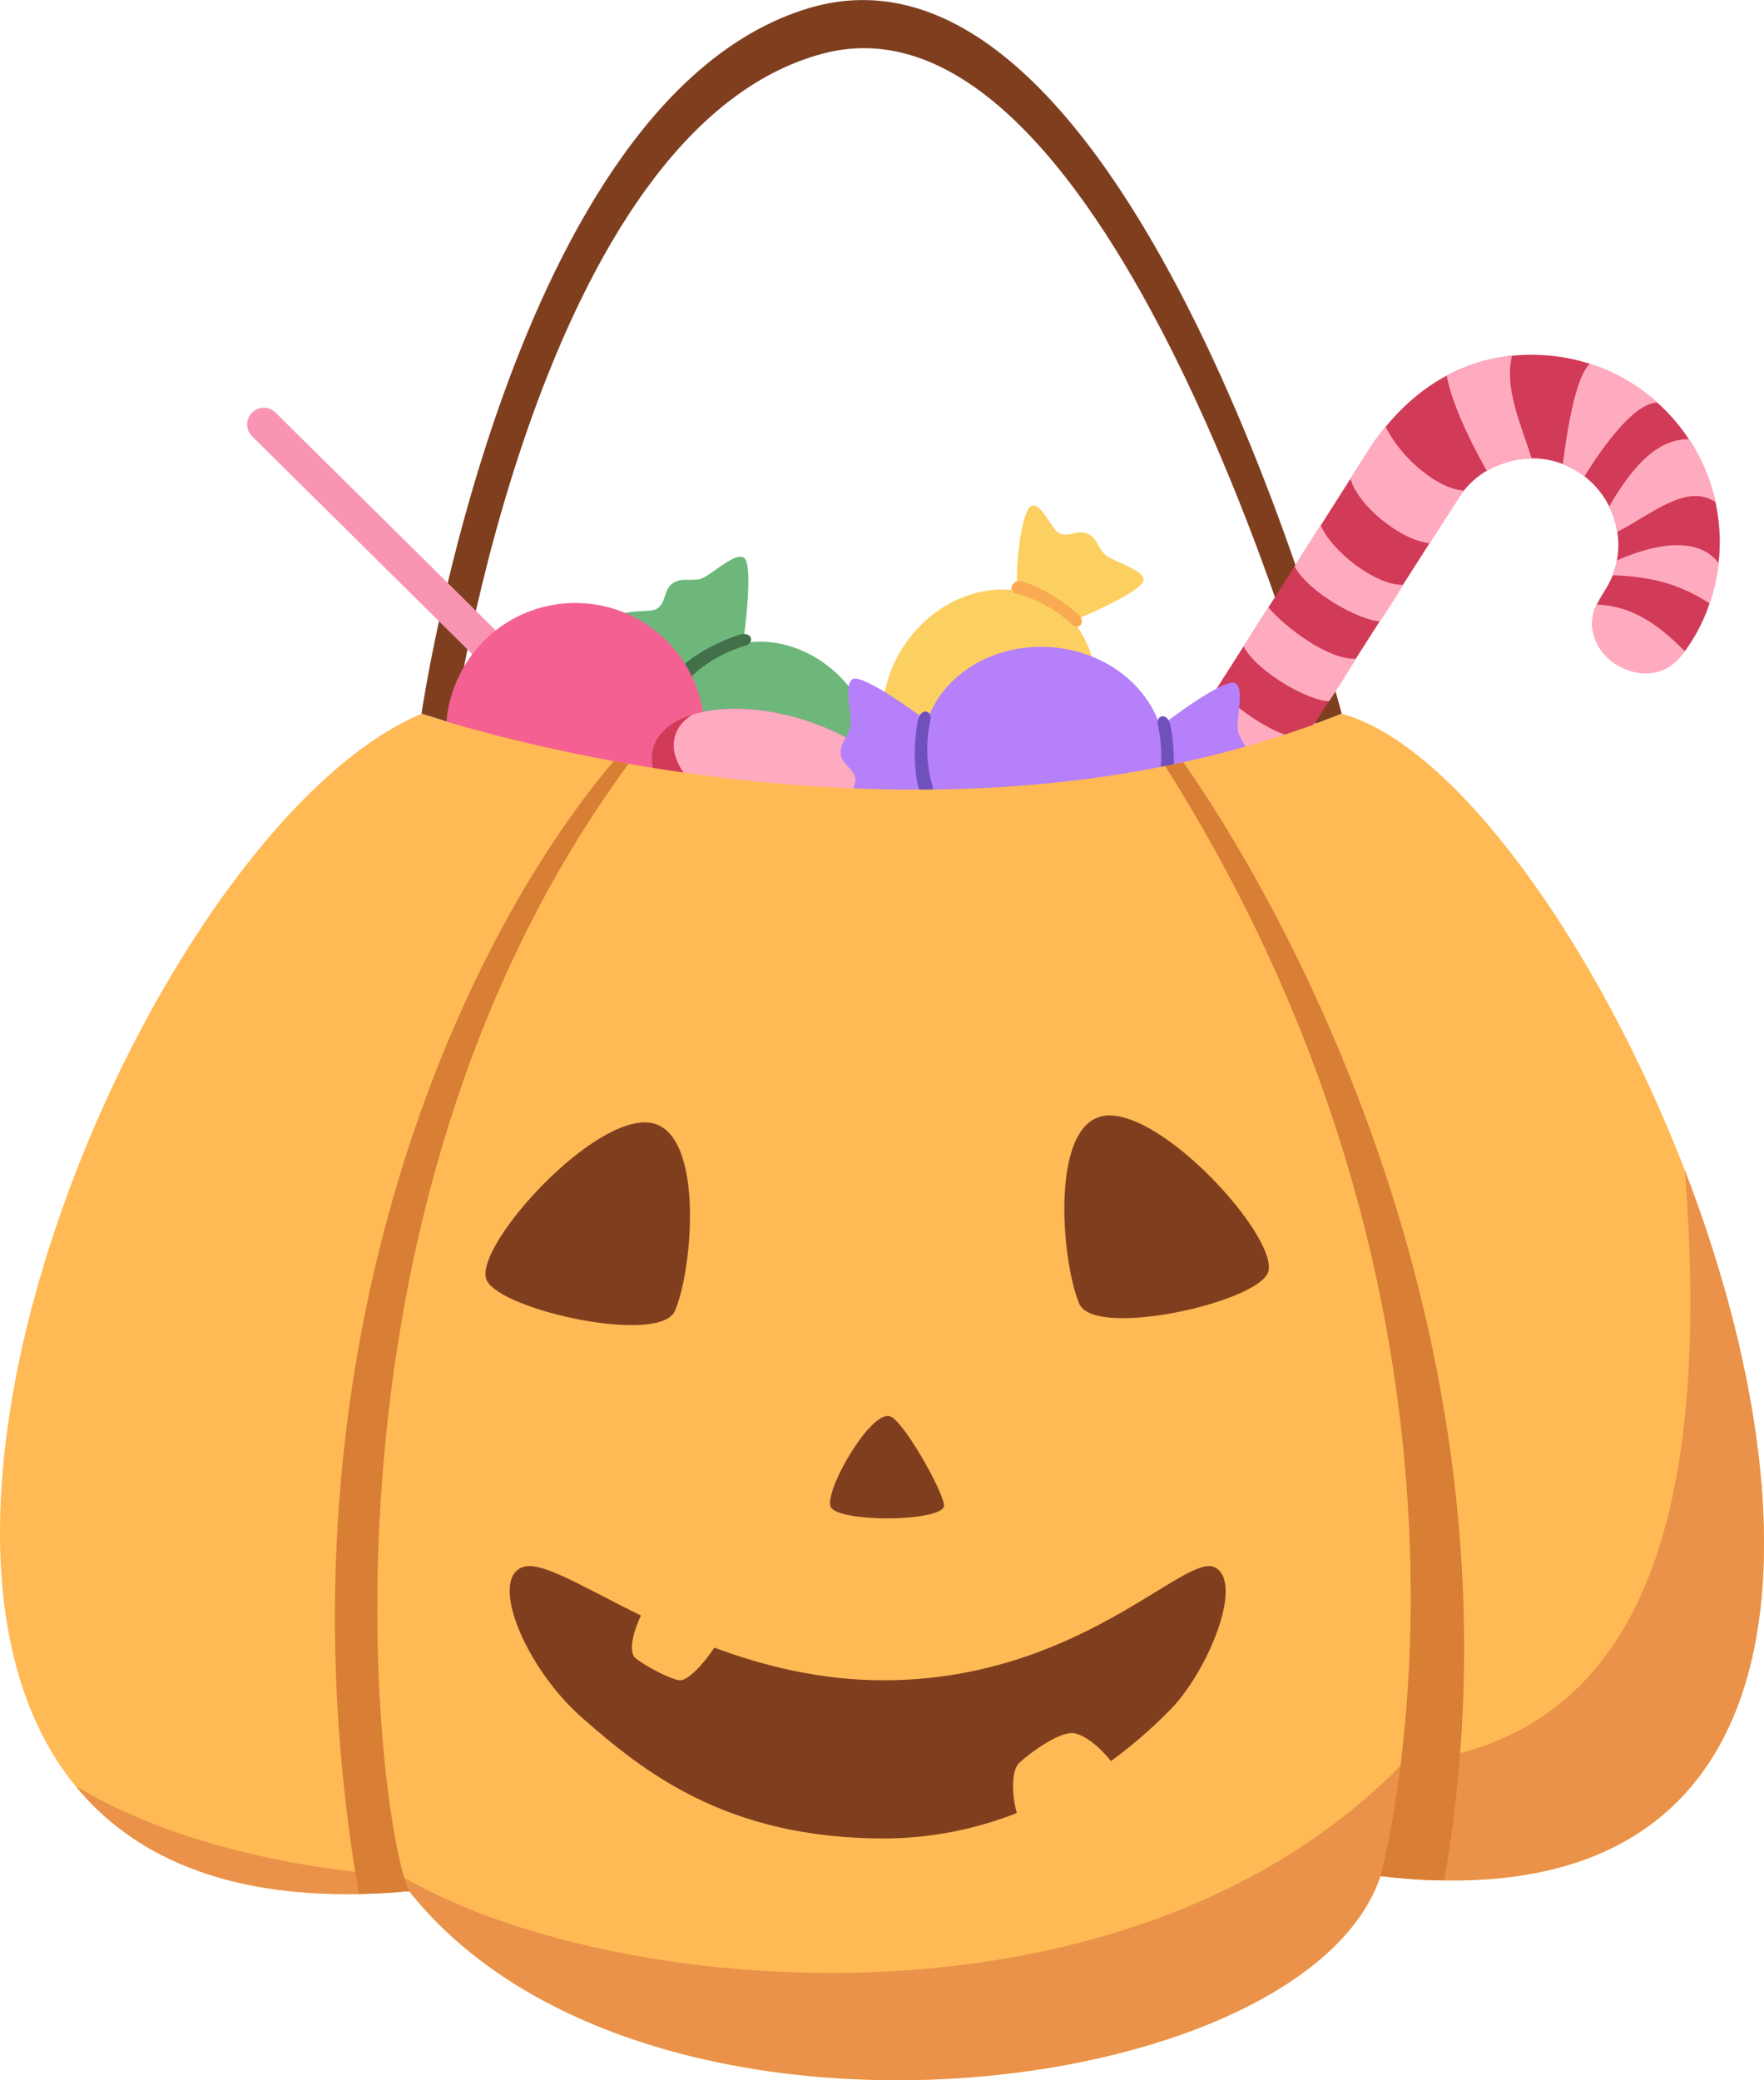 <svg enable-background="new 0 0 189.936 223.914" height="224" viewBox="0 0 189.936 223.914" width="190" xmlns="http://www.w3.org/2000/svg"><path d="m45.382 76.825s9.62-66.254 41.641-75.935c34.86-10.539 57.448 75.935 57.448 75.935l-2.811 1.081s-22.21-80.259-53.016-72.152c-30.624 8.059-39.76 72.152-39.76 72.152z" fill="#7f3f1f"/><path d="m99.349 85.766c-4.966-3.464-5.781-10.874-1.821-16.549 1.62-2.322 3.789-3.995 6.127-4.922 3.373-1.34 7.099-1.126 10.032.92 4.966 3.464 5.782 10.872 1.823 16.547-1.638 2.348-3.837 4.031-6.206 4.952-3.353 1.307-7.044 1.083-9.955-.948z" fill="#fcd060"/><path d="m89.779 89.703c-.475-1.224 6.197-5.713 6.882-5.635s6.167 4.053 6.167 4.053.851 7.557-.218 8.113c-.412.215-1.022-.053-1.679-.477l-.002-.001c-1.053-.679-2.222-1.753-2.891-1.872-.481-.084-.883-.074-1.252-.082-.003 0-.003 0-.006.001-.468-.009-.89-.049-1.372-.35-.356-.221-.542-.533-.674-.875v-.003c-.257-.659-.313-1.428-1-1.857-.419-.262-1.636-.23-2.617-.371l-.002-.001c-.647-.095-1.189-.263-1.336-.643z" fill="#fcd060"/><path d="m102.981 87.136s-3.304-.922-5.761-3.59c-.686-.745-1.696.394-.784 1.259 1.831 1.737 4.461 2.963 5.858 3.434 1.384.467 1.686-.793.687-1.103z" fill="#f9aa53"/><path d="m111.167 54.402c-1.3.183-1.959 8.198-1.556 8.757.403.56 6.548 3.402 6.548 3.402s7.01-2.948 6.973-4.152c-.014-.464-.546-.866-1.236-1.232l-.002-.001c-1.107-.587-2.615-1.083-3.046-1.609-.308-.379-.496-.734-.683-1.053-.001-.003-.001-.003-.002-.005-.237-.404-.478-.753-.976-1.026-.366-.203-.73-.213-1.093-.161l-.003.001c-.701.097-1.399.424-2.109.034-.434-.238-.999-1.316-1.602-2.102l-.002-.001c-.396-.518-.807-.909-1.211-.852z" fill="#fcd060"/><path d="m115.375 67.176s-2.418-2.433-5.946-3.274c-.985-.235-.484-1.672.715-1.299 2.409.749 4.765 2.446 5.858 3.435 1.083.979.131 1.858-.627 1.138z" fill="#f9aa53"/><path d="m88.432 93.741c-5.742 2.619-12.824-.578-15.817-7.141-1.225-2.686-1.576-5.519-1.168-8.109.587-3.737 2.754-6.968 6.145-8.515 5.742-2.619 12.823.577 15.816 7.139 1.238 2.715 1.583 5.581 1.153 8.195-.605 3.702-2.764 6.896-6.129 8.431z" fill="#6eb77b"/><path d="m86.89 104.417c-1.35-.222-1.841-8.591-1.407-9.164s6.907-3.385 6.907-3.385 7.233 3.243 7.165 4.498c-.026.484-.59.889-1.318 1.254l-.002.001c-1.168.584-2.752 1.065-3.213 1.602-.33.388-.534.753-.737 1.08-.001.003-.001.003-.002.006-.257.415-.516.773-1.042 1.046-.387.202-.766.204-1.142.141l-.003-.001c-.728-.119-1.447-.476-2.197-.087-.458.237-1.074 1.347-1.721 2.151l-.002.001c-.428.529-.867.927-1.286.857z" fill="#6eb77b"/><path d="m91.588 91.208s-2.58 2.476-6.277 3.267c-1.033.221-.545 1.731.714 1.371 2.529-.722 5.025-2.432 6.189-3.436 1.152-.994.181-1.934-.626-1.202z" fill="#417049"/><path d="m66.552 66.503c-.525 1.264 6.318 6.105 7.034 6.041.716-.065 6.526-4.072 6.526-4.072s1.072-7.854-.029-8.46c-.424-.234-1.066.031-1.761.456l-.002.001c-1.114.682-2.359 1.772-3.059 1.88-.504.075-.922.055-1.307.054-.003-.001-.003-.001-.006-.001-.488-.002-.929.029-1.439.331-.376.221-.578.542-.724.895l-.001.003c-.284.681-.361 1.48-1.088 1.911-.443.263-1.711.199-2.736.323l-.002.001c-.674.083-1.244.245-1.406.637z" fill="#6eb77b"/><path d="m80.247 69.501s-3.465.88-6.092 3.6c-.734.76-1.757-.452-.787-1.331 1.95-1.765 4.722-2.979 6.189-3.436 1.454-.452 1.738.869.69 1.167z" fill="#417049"/><g transform="matrix(.83 0 0 .829 560 333)"><path d="m-642.012-348.105c.84-.851 2.208-.86 3.055-.021l31.397 31.096c.848.84.854 2.21.015 3.061-.84.851-2.208.86-3.055.021l-31.397-31.096c-.848-.84-.855-2.21-.015-3.061z" fill="#f995b2"/><path d="m-616.839-306.544c.001-1.634.229-3.222.662-4.714.597-2.07 1.584-3.981 2.867-5.639 2.067-2.669 4.918-4.695 8.21-5.73.608-.191 1.233-.353 1.876-.47.729-.145 1.485-.237 2.248-.275.298-.019.592-.027.894-.029 9.264-.01 16.784 7.517 16.791 16.823.01 9.302-7.489 16.85-16.757 16.857-9.264.01-16.784-7.517-16.791-16.823z" fill="#f46091"/></g><path d="m71.648 85.335c.345.461.75.923 1.211 1.365 1.426.13 3.215.238 5.256.307.969.037 1.994.065 3.061.084s2.176.028 3.317.028h.745c1.081-.005 2.129-.019 3.136-.037 1.961-.042 3.765-.112 5.325-.205.909-.051 1.738-.112 2.469-.182.568-.051 1.081-.107 1.524-.168-.07-.396-.196-.792-.368-1.193-.298-.69-.731-1.375-1.291-2.05-.135-.163-.275-.326-.429-.489-.112-.121-.228-.242-.349-.363-.158-.163-.326-.321-.503-.48-.084-.075-.168-.149-.252-.224-.256-.224-.531-.447-.815-.662-.168-.13-.345-.256-.522-.382-.191-.135-.387-.27-.587-.401 0-.005-.005-.005-.005-.005-.051-.033-.103-.065-.154-.098-.144-.093-.294-.186-.443-.275v-.005c-.163-.098-.331-.196-.499-.289l-.168-.098c-.214-.116-.429-.238-.652-.349-.005-.005-.014-.005-.019-.009-.196-.103-.396-.2-.601-.298-.266-.13-.54-.256-.82-.377-.21-.093-.419-.182-.629-.265-.396-.159-.797-.312-1.211-.457-.168-.056-.335-.112-.503-.168l-.005-.005c-.252-.084-.508-.163-.769-.242-.331-.098-.657-.186-.988-.27-.275-.07-.55-.135-.825-.196-.014-.005-.028-.005-.042-.009-.205-.047-.41-.089-.61-.126-.205-.042-.41-.079-.61-.112-.14-.028-.284-.051-.424-.07-.256-.042-.512-.074-.764-.107-.196-.023-.391-.042-.587-.061-.158-.019-.312-.033-.471-.042-.089-.005-.177-.014-.261-.019-.713-.051-1.402-.061-2.069-.033-.205.009-.41.019-.61.033-.391.023-.778.065-1.146.112-.009.005-.019.005-.028.005-.373.051-.741.116-1.09.196-.005 0-.009.005-.014.005-.354.079-.699.168-1.025.27-.112.037-.228.075-.335.116-.005 0-.014.005-.019.005-.168.061-.326.121-.485.186-.308.126-.596.265-.867.415-.005.005-.009.005-.014.009-.103.056-.205.116-.303.177-1.081.671-1.836 1.556-2.157 2.632-.448 1.54.055 3.241 1.294 4.876z" fill="#f458b1"/><path d="m73.116 82.367v.005c.466.908 1.211 1.812 2.176 2.66.373.331.783.657 1.221.969.005 0 .009.005.009.005.494.349 1.025.685 1.593 1.002.969.037 1.994.065 3.061.084s2.176.028 3.317.028h.745c1.081-.005 2.129-.019 3.136-.037 1.961-.042 3.765-.112 5.325-.205.909-.051 1.738-.112 2.469-.182.075-.154.135-.317.186-.485.089-.317.135-.638.14-.969.005-.489-.089-.988-.275-1.491-.051-.154-.116-.312-.186-.466-.135-.163-.275-.326-.429-.489-.112-.121-.228-.242-.349-.363-.158-.163-.326-.321-.503-.48-.084-.075-.168-.149-.252-.224-.256-.224-.531-.447-.815-.662-.168-.13-.345-.256-.522-.382-.191-.135-.387-.27-.587-.401 0-.005-.005-.005-.005-.005-.051-.033-.103-.065-.154-.098-.144-.093-.294-.186-.443-.275v-.005c-.163-.098-.331-.196-.499-.289-.056-.033-.112-.061-.168-.093v-.005c-.214-.116-.429-.238-.652-.349-.005-.005-.014-.005-.019-.009-.196-.103-.396-.2-.601-.298-.266-.13-.54-.256-.82-.377-.21-.093-.419-.182-.629-.265-.396-.159-.797-.312-1.211-.457-.168-.056-.335-.112-.503-.168l-.005-.005c-.252-.084-.508-.163-.769-.242-.331-.098-.657-.186-.988-.27-.275-.07-.55-.135-.825-.196-.014-.005-.028-.005-.042-.009-.205-.047-.41-.089-.61-.126-.205-.042-.41-.079-.61-.112-.14-.028-.284-.051-.424-.07-.256-.042-.512-.074-.764-.107-.196-.023-.391-.042-.587-.061-.158-.019-.312-.033-.471-.042-.089-.005-.177-.014-.261-.019-.331-.019-.657-.033-.978-.037-.005-.005-.009 0-.014 0-.363-.009-.722-.005-1.076.005-.205.009-.41.019-.61.033-.391.023-.778.065-1.146.112-.009.005-.019.005-.028.005-.377.056-.741.121-1.09.196-.005 0-.009.005-.014.005-.354.079-.699.168-1.025.27-.936.582-1.584 1.351-1.859 2.283-.296 1.006-.124 2.087.44 3.163z" fill="#ffabbf"/><path d="m96.221 83.751c.186.503.28 1.002.275 1.491-.005.331-.051.652-.14.969-.051.168-.112.331-.186.485.568-.051 1.081-.107 1.524-.168-.07-.396-.196-.792-.368-1.193-.298-.69-.731-1.375-1.291-2.05.069.154.135.312.186.466z" fill="#f9aa53"/><path d="m71.648 85.335c.345.461.75.923 1.211 1.365 1.426.13 3.215.238 5.256.307-.568-.317-1.1-.652-1.593-1.002 0 0-.005-.005-.009-.005-.438-.312-.848-.638-1.221-.969-.964-.848-1.71-1.752-2.176-2.66-.005 0 0-.005 0-.005-.564-1.076-.736-2.157-.438-3.164.275-.932.923-1.701 1.859-2.283-.112.037-.228.075-.335.116-1.98.694-3.378 1.854-3.844 3.425-.452 1.539.051 3.24 1.29 4.875z" fill="#d13b58"/><path d="m92.575 80.282c-.398-.264-.823-.521-1.266-.763.443.242.863.498 1.266.763z" fill="#ffa9de"/><path d="m185.123 59.801c-.022.262-.049.524-.084.786-.178 1.483-.502 2.944-.968 4.36-.058.178-.115.355-.178.528-.568 1.541-1.336 3.006-2.287 4.351-.067.093-.133.182-.2.266-.013.018-.022.031-.036.049-1.794 2.278-4.182 2.908-6.695 1.714-2.46-1.168-3.69-3.685-3.09-5.914.062-.235.147-.462.253-.684.013-.031.044-.098.067-.147.009-.013.018-.031.027-.044.258-.511.542-1.008.852-1.492.351-.533.635-1.088.861-1.661.049-.138.098-.275.147-.413.089-.258.16-.515.218-.777.036-.124.058-.249.08-.373.004-.009.009-.022.009-.031.2-1.07.204-2.167.018-3.232-.013-.067-.027-.133-.04-.204-.133-.706-.351-1.394-.657-2.056-.004-.009-.009-.018-.013-.027-.626-1.381-1.603-2.637-2.908-3.618-.036-.031-.075-.058-.115-.089-.444-.324-.906-.599-1.381-.83-.075-.04-.146-.071-.222-.107-1.23-.559-2.553-.83-3.863-.821-.32 0-.639.018-.955.053-.013 0-.022.005-.031.005-1.31.138-2.588.546-3.734 1.212-.018.009-.036.018-.049.027-1.03.595-1.949 1.394-2.686 2.38-.009.005-.009.005-.009.009-.04.044-.071.084-.102.129-.142.195-1.412 2.167-3.428 5.319-.835 1.305-1.798 2.811-2.864 4.48-.781 1.221-1.616 2.531-2.495 3.912-.826 1.292-1.687 2.646-2.584 4.049-.937 1.474-1.909 2.997-2.904 4.555-.839 1.323-1.701 2.669-2.566 4.036-1.074 1.683-2.158 3.388-3.25 5.097-.817 1.283-1.634 2.571-2.451 3.849-1.296 2.042-2.593 4.076-3.854 6.06-1.03 1.621-2.042 3.206-3.024 4.746-.857 1.354-1.696 2.669-2.504 3.938-.959 1.51-1.874 2.948-2.735 4.302-.226.36-.453.71-.67 1.052-.44.688-.861 1.354-1.261 1.989-.826.027-1.692.049-2.593.067-.44.009-.888.013-1.341.018-.595.005-1.203.009-1.82.009h-.71c-1.03-.004-2.029-.018-2.988-.036-1.163-.027-2.273-.062-3.299-.106-.071 0-.142-.005-.213-.009.044-.071.089-.142.129-.204l1.128-1.767 1.714-2.686 2.748-4.307 2.993-4.693 2.211-3.463c.076-.124.147-.235.213-.333l2.917-4.573 3.552-5.568 2.882-4.515v-.004l2.771-4.338 2.837-4.449 2.46-3.854.222-.346 2.819-4.422 2.686-4.214.08-.124c.031-.044.049-.071.049-.071l3.201-5.022s.009-.018.027-.044l2.38-3.725c.067-.093.133-.191.2-.284.355-.502.728-.986 1.106-1.447.022-.036.053-.067.08-.098 1.958-2.375 4.165-4.218 6.576-5.505.071-.04.147-.08.218-.116.08-.044.164-.084.249-.124.249-.121.505-.239.766-.352 2.878-1.285 6.025-1.829 9.393-1.593 1.669.115 3.272.435 4.795.928 2.424.781 4.64 2.007 6.553 3.57.244.195.484.4.715.613 1.292 1.163 2.433 2.486 3.388 3.938 1.341 2.034 2.318 4.315 2.855 6.753.403 1.847.554 3.783.412 5.763z" fill="#d13b58"/><g fill="#ffabbf"><path d="m171.214 39.152c2.686.867 5.157 2.297 7.248 4.193-3.124-.092-7.85 7.922-7.85 7.922-.717-.539-1.498-.987-2.325-1.335 0 0 .996-9.224 2.927-10.78z"/><path d="m155.775 40.418c2.062-1.079 4.666-1.913 7.023-2.115-.829 3.517.897 7.164 2.118 11.032-2.309-.05-4.83 1.33-4.83 1.33s-3.613-6.186-4.311-10.247z"/><path d="m128.285 78.366 2.767-4.338c1.778 2.039 6.473 5.541 9.492 5.473l-3.252 5.103c-2.32-.244-7.793-3.449-9.007-6.238z"/><path d="m139.394 60.954c.917-1.539 2.811-4.406 2.811-4.406 1.21 2.829 5.985 6.516 8.893 6.399-.688 1.14-1.514 2.456-2.481 3.913-2.057.019-7.733-3.059-9.223-5.906z"/><path d="m145.41 51.524s2.381-4.01 3.789-5.598c1.731 3.535 5.743 6.75 8.4 6.868-.252.372-3.806 5.924-3.641 5.677-3.145-.31-7.72-4.027-8.548-6.947z"/><path d="m181.409 70.094c-1.428 2.122-3.763 3.117-6.68 1.814-2.771-1.238-4.022-4.266-2.891-6.65.021-.045.068-.143.091-.19 3.834.143 6.661 2.182 9.48 5.026z"/><path d="m185.053 60.602c-.145 1.485-.471 2.946-.973 4.351-3.111-2.03-6.131-2.886-10.436-3.038.195-.519.348-1.053.456-1.597 4.312-1.89 8.748-2.569 10.953.284z"/><path d="m181.854 47.284c1.365 2.053 2.333 4.344 2.854 6.753-3.092-2.055-6.748 1.236-10.562 3.204-.176-.946-.47-1.866-.874-2.739 2.858-4.945 5.555-7.284 8.582-7.218z"/><path d="m133.888 69.568 2.684-4.191c1.735 2.077 6.44 5.689 9.45 5.531-1.171 1.876-2.215 3.545-2.904 4.555-2.002.076-7.692-3.034-9.23-5.895z"/><path d="m116.51 96.817c.905-1.426 1.904-3.008 2.423-3.793 1.645 2.224 6.046 6.277 9.028 6.231l-2.509 3.94c-2.374-.297-7.796-3.599-8.942-6.378z"/><path d="m121.846 88.445c1.216-1.945 2.406-3.813 3.557-5.563 1.506 2.075 6.373 5.71 9.44 5.564-.911 1.606-2.32 3.762-3.862 6.064-2.035.04-7.627-3.212-9.135-6.065z"/><path d="m122.715 107.495-.67 1.052-1.265 1.989h-.018c-.826.027-1.692.049-2.593.067-.44.009-.888.013-1.341.018-1.319-.573-2.695-1.345-3.814-2.202-1.079-.821-1.918-1.718-2.247-2.597-.004-.004-.004-.004-.004-.009l2.748-4.302s0 .004.004.004c1.456 2.038 6.087 6.043 9.177 5.981h.023z"/></g><path d="m107.793 110.479h.004l-.031.044c.009-.013.018-.031.027-.044z" fill="#b580f9"/><path d="m108.01 110.487c-.071 0-.142-.005-.213-.009.044-.071.089-.142.129-.204.018.062.044.133.084.213z" fill="#b580f9"/><path d="m125.369 82.024c-.468 6.294-6.68 10.962-13.873 10.427-2.944-.219-5.596-1.275-7.67-2.88-2.994-2.313-4.782-5.768-4.505-9.485.468-6.294 6.678-10.962 13.871-10.427 2.976.221 5.654 1.299 7.739 2.934 2.953 2.312 4.713 5.742 4.438 9.431z" fill="#b580f9"/><path d="m133.985 88.514c-.845 1.077-8.416-2.522-8.71-3.178s.358-7.684.358-7.684 6.325-4.779 7.391-4.115c.411.256.495.945.465 1.759v.002c-.05 1.305-.391 2.924-.143 3.588.181.476.403.831.592 1.166.002.002.002.002.004.005.24.425.429.824.415 1.417-.009.436-.19.77-.427 1.069l-.002.002c-.454.581-1.114 1.039-1.134 1.884-.013.515.664 1.589 1.057 2.544v.002c.259.63.396 1.206.134 1.539z" fill="#b580f9"/><path d="m124.668 78.038s.928 3.453-.158 7.074c-.303 1.012 1.255 1.311 1.546.035.585-2.564.287-5.575-.033-7.079-.317-1.488-1.608-1.09-1.355-.03z" fill="#7051bc"/><path d="m133.851 86.973v.002s-3.614-2.126-3.353-2.749 2.838-1.093 3.43-1.681c-.454.581-1.114 1.039-1.134 1.884-.013.515.663 1.589 1.057 2.544z" fill="#9564e2"/><path d="m90.962 88.091c.855 1.069 8.393-2.599 8.68-3.257.288-.659-.428-7.68-.428-7.68s-6.368-4.721-7.429-4.047c-.409.259-.486.95-.448 1.763v.002c.062 1.304.418 2.921.176 3.586-.177.478-.395.835-.581 1.172-.002.002-.002.002-.004.005-.236.427-.422.828-.402 1.42.013.436.197.768.436 1.065l.002.002c.46.577 1.123 1.029 1.151 1.873.017.515-.649 1.595-1.034 2.554v.002c-.252.631-.384 1.208-.119 1.54z" fill="#b580f9"/><path d="m100.183 77.53s-.897 3.461.223 7.072c.313 1.009-1.243 1.323-1.545.049-.608-2.559-.338-5.573-.032-7.079.302-1.491 1.597-1.105 1.354-.042z" fill="#7051bc"/><path d="m155.502 202.405c-2.164-.024-4.459-.178-6.866-.462-8.107 24.321-79.448 33.238-104.58 1.621-1.881.17-3.689.276-5.416.308-14.568.284-24.377-4.167-30.458-11.569-.008 0-.008 0-.008 0-23.948-29.12 9.671-103.907 37.211-115.475 0 0 8.107 2.781 20.697 5.099h.008c.519.097 1.054.186 1.589.284 15.241 2.675 36.473 4.515 57.778.243.648-.13 1.289-.267 1.937-.413 5.74-1.248 11.463-2.951 17.073-5.213 12.177 3.3 27.547 24.815 36.944 49.136 13.718 35.549 14.65 77.09-25.909 76.441z" fill="#ffba55"/><path d="m116.208 140.33c-2.003-4.724-3.243-20.267 3.243-20.267s18.646 13.782 17.025 17.025c-1.622 3.242-18.686 6.974-20.268 3.242z" fill="#7f3f1f"/><path d="m155.502 202.405c-2.164-.024-4.459-.178-6.866-.462-8.107 24.321-79.448 33.238-104.58 1.621-1.881.17-3.689.276-5.416.308-14.568.284-24.377-4.167-30.458-11.569.409.023 11.552 8.018 35.063 9.639 21.889 12.971 77.827 18.646 107.822-12.16 25.942-2.432 33.238-26.753 30.344-63.818 13.718 35.549 14.65 77.09-25.909 76.441z" fill="#ea9249"/><path d="m155.502 202.405c-2.164-.024-4.459-.178-6.866-.462 0 0 16.076-57.389-23.178-119.488.648-.13 1.289-.267 1.937-.413 5.156 7.239 38.995 57.704 28.107 120.363z" fill="#d87e35"/><path d="m44.056 203.564c-1.881.17-3.689.276-5.416.308-9.858-57.113 10.547-102.074 27.442-121.945h.008c.519.097 1.054.186 1.589.284-35.905 48.796-26.866 114.868-23.623 121.353z" fill="#d87e35"/><path d="m72.686 141.077c2.003-4.724 3.243-20.267-3.243-20.267s-18.646 13.782-17.025 17.025c1.622 3.242 18.685 6.974 20.268 3.242z" fill="#7f3f1f"/><path d="m89.455 162.219c-.811-1.621 4.435-10.754 6.486-9.728 1.621.811 6.086 8.907 5.675 9.728-.811 1.621-11.35 1.621-12.161 0z" fill="#7f3f1f"/><path d="m56.216 168.704c1.968-.787 6.418 2.058 12.798 5.193-.638 1.293-1.448 3.725-.638 4.536.625.625 3.937 2.432 4.864 2.432.811 0 2.432-1.621 3.677-3.516 5.317 1.983 11.446 3.516 18.211 3.516 21.078 0 32.428-13.782 35.671-12.16 3.243 1.621-.811 11.35-4.864 15.403-1 1-3.145 3.146-6.313 5.453-1.794-2.21-3.415-3.02-4.226-3.02-1.645 0-4.864 2.432-5.675 3.243s-.811 3.243-.24 5.375c-4.131 1.613-8.941 2.732-14.352 2.732-17.025 0-25.942-7.296-32.428-12.971-6.1-5.34-10.021-14.801-6.485-16.216z" fill="#7f3f1f"/></svg>